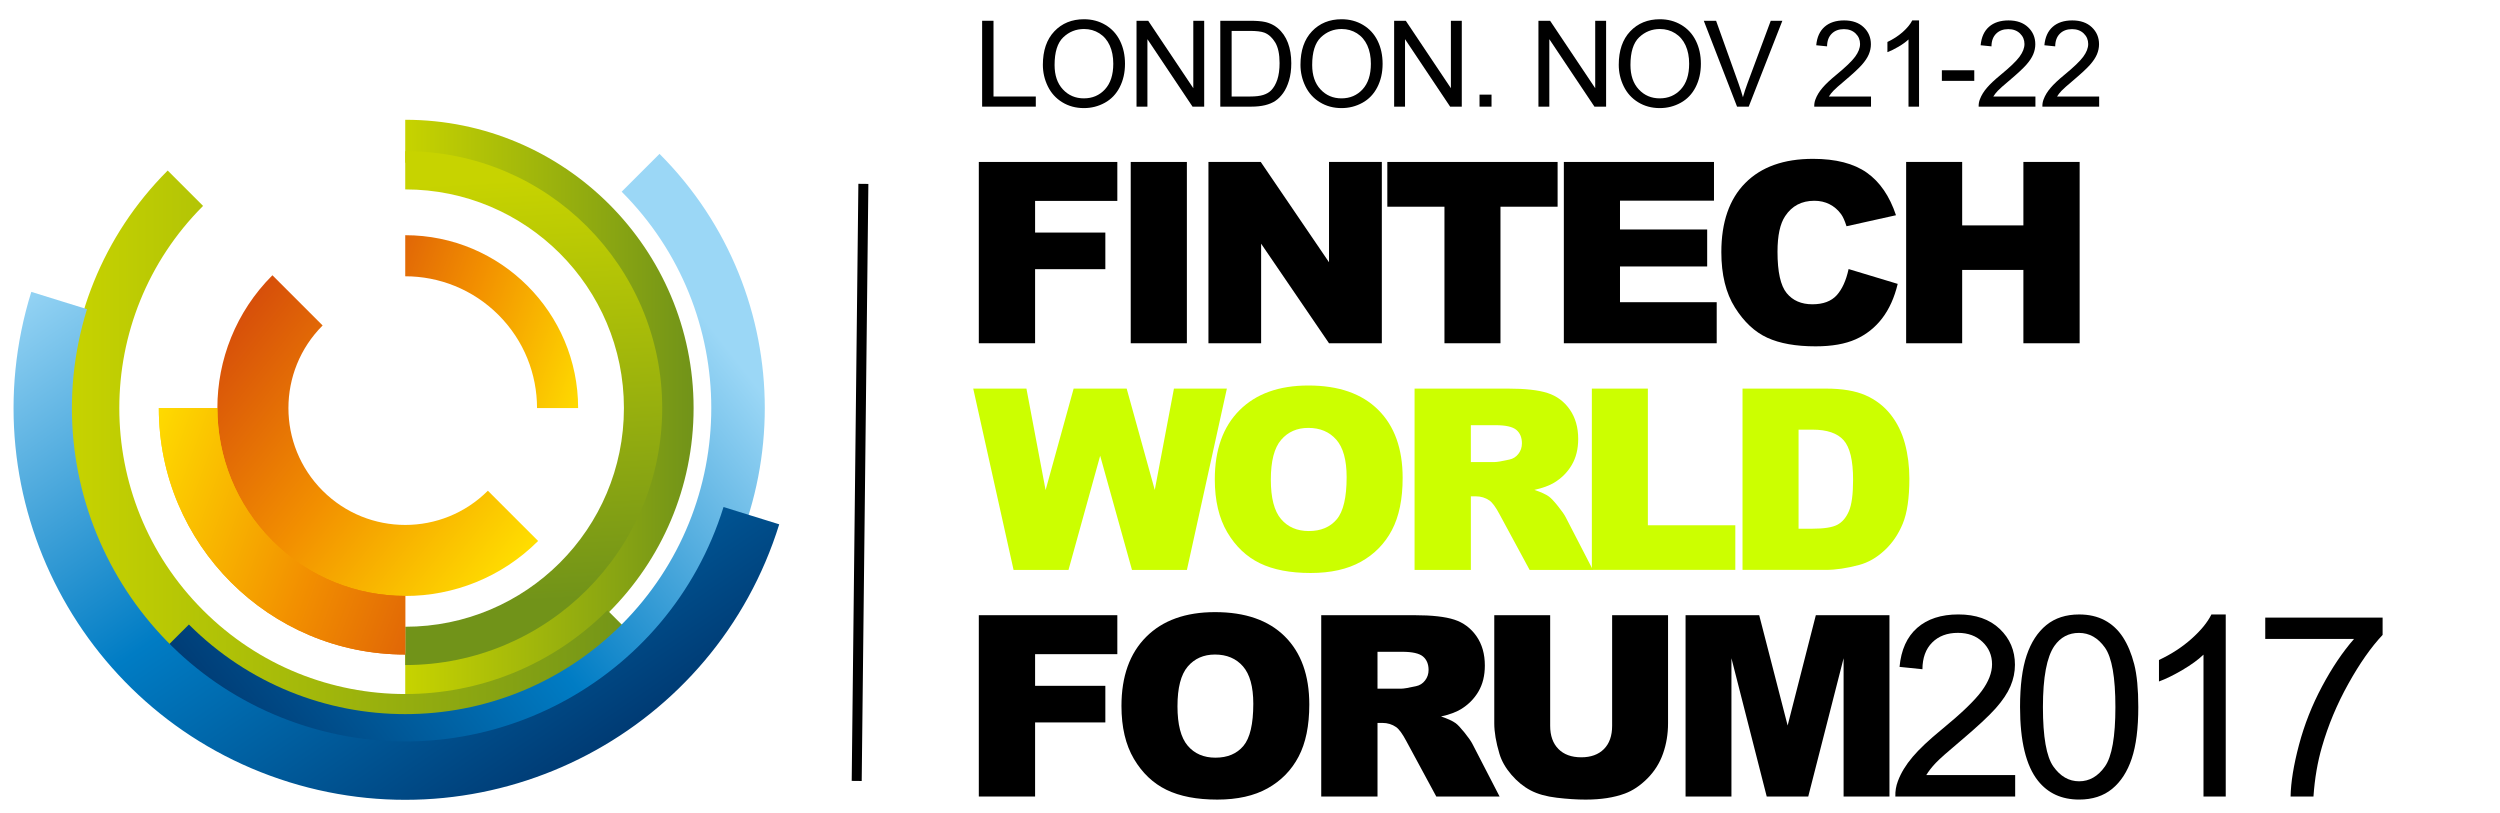 <?xml version="1.0" encoding="utf-8"?>
<!-- Generator: Adobe Illustrator 19.0.1, SVG Export Plug-In . SVG Version: 6.00 Build 0)  -->
<svg version="1.1" id="Layer_1" xmlns="http://www.w3.org/2000/svg" xmlns:xlink="http://www.w3.org/1999/xlink" x="0px" y="0px"
	 width="187.541px" height="61px" viewBox="0 0 187.541 61" style="enable-background:new 0 0 187.541 61;" xml:space="preserve">
<style type="text/css">
	.st0{fill:url(#SVGID_1_);}
	.st1{fill:url(#SVGID_2_);}
	.st2{fill:url(#SVGID_3_);}
	.st3{fill:url(#SVGID_4_);}
	.st4{fill:url(#SVGID_5_);}
	.st5{fill:url(#SVGID_6_);}
	.st6{fill:url(#SVGID_7_);}
	.st7{fill:url(#SVGID_8_);}
	.st8{fill:url(#SVGID_9_);}
	.st9{fill:#000000;stroke:#000000;stroke-width:0.75;stroke-miterlimit:10;}
	.st10{fill:#CCFF00;}
	.st11{fill:#000000;}
</style>
<linearGradient id="SVGID_1_" gradientUnits="userSpaceOnUse" x1="30.399" y1="30.615" x2="52.031" y2="30.615">
	<stop  offset="0" style="stop-color:#C7D300"/>
	<stop  offset="1" style="stop-color:#719319"/>
</linearGradient>
<path class="st0" d="M30.399,12.205c10.169,0,18.41,8.244,18.41,18.408c0,10.166-8.241,18.409-18.41,18.409v3.222
	c11.947,0,21.632-9.684,21.632-21.631c0-11.944-9.685-21.628-21.632-21.628V12.205z"/>
<linearGradient id="SVGID_2_" gradientUnits="userSpaceOnUse" x1="38.618" y1="13.48" x2="40.312" y2="45.105">
	<stop  offset="0" style="stop-color:#C7D300"/>
	<stop  offset="1" style="stop-color:#719319"/>
</linearGradient>
<path class="st1" d="M30.399,14.208c9.063,0,16.406,7.344,16.406,16.405c0,9.064-7.343,16.404-16.406,16.404v2.873
	c10.646,0,19.278-8.63,19.278-19.277c0-10.646-8.632-19.274-19.278-19.274V14.208z"/>
<linearGradient id="SVGID_3_" gradientUnits="userSpaceOnUse" x1="5.199" y1="34.304" x2="48.224" y2="34.304">
	<stop  offset="0" style="stop-color:#C7D300"/>
	<stop  offset="1" style="stop-color:#719319"/>
</linearGradient>
<path class="st2" d="M45.568,45.78c-8.375,8.378-21.958,8.378-30.334,0c-8.379-8.375-8.379-21.957,0-30.333l-2.654-2.654
	c-9.841,9.844-9.841,25.801,0,35.642c9.84,9.84,25.8,9.84,35.644,0L45.568,45.78z"/>
<linearGradient id="SVGID_4_" gradientUnits="userSpaceOnUse" x1="-9618.004" y1="-741.439" x2="-9587.869" y2="-702.93" gradientTransform="matrix(0 1 -1 0 -686.305 9644.316)">
	<stop  offset="0.006" style="stop-color:#9BD7F6"/>
	<stop  offset="0.509" style="stop-color:#007CC4"/>
	<stop  offset="1" style="stop-color:#00376F"/>
</linearGradient>
<path class="st3" d="M46.635,14.381c8.964,8.964,8.964,23.498,0,32.467c-8.967,8.964-23.503,8.964-32.464,0l-2.841,2.839
	c10.534,10.529,27.612,10.529,38.145,0c10.529-10.532,10.529-27.611,0-38.144L46.635,14.381z"/>
<linearGradient id="SVGID_5_" gradientUnits="userSpaceOnUse" x1="-1523.364" y1="-1172.889" x2="-1479.576" y2="-1138.321" gradientTransform="matrix(0.955 0.297 -0.297 0.955 1118.528 1585.76)">
	<stop  offset="0.006" style="stop-color:#9BD7F6"/>
	<stop  offset="0.509" style="stop-color:#007CC4"/>
	<stop  offset="1" style="stop-color:#00376F"/>
</linearGradient>
<path class="st4" d="M54.276,38.035C50.178,51.22,36.168,58.586,22.98,54.488C9.796,50.393,2.429,36.382,6.527,23.193l-4.179-1.298
	C-2.468,37.388,6.19,53.852,21.681,58.671c15.495,4.811,31.957-3.848,36.774-19.339L54.276,38.035z"/>
<linearGradient id="SVGID_6_" gradientUnits="userSpaceOnUse" x1="9.616" y1="34.948" x2="38.662" y2="45.598">
	<stop  offset="0" style="stop-color:#FFDE00"/>
	<stop  offset="0.5" style="stop-color:#F28F00"/>
	<stop  offset="1" style="stop-color:#D4490B"/>
</linearGradient>
<path class="st5" d="M30.399,42.111c-6.348,0-11.494-5.146-11.494-11.498h-6.991c0,10.212,8.279,18.487,18.485,18.487V42.111z"/>
<linearGradient id="SVGID_7_" gradientUnits="userSpaceOnUse" x1="37.468" y1="44.098" x2="14.49" y2="25.994">
	<stop  offset="0" style="stop-color:#FFDE00"/>
	<stop  offset="0.5" style="stop-color:#F28F00"/>
	<stop  offset="1" style="stop-color:#D4490B"/>
</linearGradient>
<path class="st6" d="M36.599,36.812c-3.424,3.423-8.973,3.423-12.397,0c-3.42-3.424-3.42-8.974,0-12.396l-3.767-3.767
	c-5.504,5.505-5.504,14.429,0,19.932l0,0c5.505,5.502,14.426,5.502,19.932,0L36.599,36.812z"/>
<linearGradient id="SVGID_8_" gradientUnits="userSpaceOnUse" x1="9.462" y1="35.368" x2="38.508" y2="46.018">
	<stop  offset="0" style="stop-color:#FFDE00"/>
	<stop  offset="0.5" style="stop-color:#F28F00"/>
	<stop  offset="1" style="stop-color:#D4490B"/>
</linearGradient>
<path class="st7" d="M20.435,40.581c-2.75-2.754-4.128-6.36-4.128-9.968h-4.394c0,10.212,8.279,18.487,18.485,18.487v-4.396
	C26.794,44.705,23.187,43.329,20.435,40.581z"/>
<linearGradient id="SVGID_9_" gradientUnits="userSpaceOnUse" x1="-10375.713" y1="8930.733" x2="-10355.335" y2="8938.205" gradientTransform="matrix(-1 0 0 -1 -10330.624 8958.012)">
	<stop  offset="0" style="stop-color:#FFDE00"/>
	<stop  offset="0.5" style="stop-color:#F28F00"/>
	<stop  offset="1" style="stop-color:#D4490B"/>
</linearGradient>
<path class="st8" d="M37.393,23.624c1.931,1.932,2.893,4.459,2.893,6.989h3.083c0-7.162-5.806-12.969-12.97-12.969v3.082
	C32.931,20.727,35.46,21.693,37.393,23.624z"/>
<line class="st9" x1="64.767" y1="13.793" x2="64.267" y2="58.583"/>
<g>
	<path class="st10" d="M73.008,29.151h3.991l1.438,7.614l2.104-7.614h3.978l2.108,7.604l1.438-7.604h3.971l-2.998,13.601h-4.121
		l-2.386-8.563l-2.376,8.563h-4.121L73.008,29.151z"/>
	<path class="st10" d="M91.13,35.96c0-2.22,0.618-3.949,1.855-5.186c1.237-1.237,2.96-1.855,5.168-1.855
		c2.264,0,4.008,0.608,5.232,1.823c1.225,1.216,1.837,2.918,1.837,5.107c0,1.59-0.268,2.893-0.803,3.911s-1.308,1.809-2.319,2.375
		c-1.011,0.566-2.271,0.849-3.78,0.849c-1.534,0-2.804-0.244-3.809-0.733c-1.005-0.488-1.82-1.262-2.444-2.318
		C91.442,38.873,91.13,37.551,91.13,35.96z M95.333,35.979c0,1.373,0.255,2.36,0.766,2.959c0.51,0.601,1.204,0.899,2.082,0.899
		c0.903,0,1.602-0.293,2.097-0.881s0.742-1.643,0.742-3.164c0-1.28-0.258-2.216-0.774-2.807c-0.517-0.59-1.217-0.886-2.102-0.886
		c-0.848,0-1.527,0.3-2.041,0.9C95.589,33.601,95.333,34.594,95.333,35.979z"/>
	<path class="st10" d="M106.116,42.752V29.151h7.005c1.299,0,2.291,0.111,2.978,0.334s1.24,0.636,1.661,1.238
		c0.42,0.604,0.631,1.338,0.631,2.204c0,0.755-0.161,1.406-0.483,1.953c-0.321,0.548-0.764,0.992-1.327,1.332
		c-0.358,0.217-0.851,0.396-1.476,0.538c0.5,0.167,0.865,0.335,1.094,0.501c0.154,0.111,0.379,0.35,0.672,0.715
		c0.294,0.365,0.49,0.647,0.589,0.846l2.035,3.941h-4.748l-2.247-4.156c-0.284-0.539-0.538-0.888-0.761-1.049
		c-0.303-0.21-0.646-0.315-1.029-0.315h-0.371v5.521H106.116z M110.338,34.662h1.771c0.191,0,0.562-0.062,1.113-0.186
		c0.278-0.056,0.506-0.198,0.682-0.427c0.177-0.229,0.265-0.492,0.265-0.789c0-0.439-0.139-0.776-0.417-1.011
		c-0.278-0.235-0.802-0.353-1.568-0.353h-1.846V34.662z"/>
	<path class="st10" d="M119.415,29.151h4.202v10.251h6.56v3.35h-10.762V29.151z"/>
	<path class="st10" d="M130.719,29.151h6.244c1.23,0,2.225,0.167,2.982,0.501c0.757,0.334,1.384,0.813,1.879,1.438
		c0.494,0.625,0.854,1.352,1.076,2.18c0.223,0.829,0.334,1.707,0.334,2.635c0,1.454-0.166,2.581-0.497,3.382
		c-0.331,0.801-0.79,1.471-1.378,2.012c-0.587,0.542-1.218,0.902-1.893,1.082c-0.921,0.247-1.756,0.371-2.504,0.371h-6.244V29.151z
		 M134.922,32.231v7.431h1.029c0.878,0,1.503-0.098,1.874-0.293c0.371-0.193,0.662-0.534,0.872-1.02
		c0.21-0.486,0.315-1.272,0.315-2.361c0-1.441-0.235-2.427-0.705-2.959c-0.47-0.532-1.249-0.798-2.338-0.798H134.922z"/>
</g>
<g>
	<path class="st11" d="M73.427,12.149h10.391v2.922h-6.169v2.375h5.27v2.746h-5.27v5.557h-4.222V12.149z"/>
	<path class="st11" d="M84.823,12.149h4.212V25.75h-4.212V12.149z"/>
	<path class="st11" d="M90.653,12.149h3.924l5.121,7.524v-7.524h3.962V25.75h-3.962l-5.093-7.468v7.468h-3.952V12.149z"/>
	<path class="st11" d="M104.072,12.149h12.774v3.358h-4.286V25.75h-4.202V15.507h-4.286V12.149z"/>
	<path class="st11" d="M117.314,12.149h11.263v2.904h-7.051v2.162h6.54v2.774h-6.54v2.681h7.255v3.08h-11.467V12.149z"/>
	<path class="st11" d="M138.675,20.183l3.683,1.113c-0.247,1.033-0.637,1.896-1.168,2.588c-0.532,0.693-1.192,1.215-1.981,1.568
		c-0.788,0.353-1.792,0.529-3.011,0.529c-1.478,0-2.686-0.215-3.622-0.645c-0.938-0.429-1.746-1.185-2.427-2.267
		s-1.021-2.466-1.021-4.154c0-2.25,0.599-3.979,1.796-5.187c1.196-1.208,2.89-1.812,5.079-1.812c1.713,0,3.06,0.347,4.04,1.039
		c0.98,0.693,1.709,1.757,2.186,3.191l-3.711,0.826c-0.131-0.414-0.267-0.717-0.408-0.909c-0.235-0.321-0.523-0.569-0.863-0.742
		c-0.34-0.173-0.721-0.26-1.141-0.26c-0.953,0-1.683,0.383-2.189,1.149c-0.384,0.568-0.576,1.461-0.576,2.678
		c0,1.507,0.229,2.541,0.688,3.1c0.457,0.559,1.101,0.838,1.93,0.838c0.804,0,1.411-0.226,1.822-0.677
		C138.19,21.699,138.489,21.043,138.675,20.183z"/>
	<path class="st11" d="M142.992,12.149h4.203v4.759h4.592v-4.759h4.221V25.75h-4.221v-5.501h-4.592v5.501h-4.203V12.149z"/>
</g>
<g>
	<path class="st11" d="M73.427,46.15h10.391v2.923h-6.169v2.375h5.27v2.746h-5.27v5.558h-4.222V46.15z"/>
	<path class="st11" d="M84.128,52.961c0-2.221,0.618-3.949,1.855-5.187c1.236-1.237,2.959-1.855,5.167-1.855
		c2.264,0,4.008,0.608,5.232,1.823s1.837,2.918,1.837,5.107c0,1.59-0.268,2.893-0.803,3.91c-0.534,1.018-1.308,1.809-2.319,2.375
		c-1.011,0.566-2.271,0.849-3.78,0.849c-1.534,0-2.803-0.244-3.809-0.733c-1.005-0.488-1.819-1.262-2.444-2.318
		C84.439,55.873,84.128,54.551,84.128,52.961z M88.33,52.979c0,1.373,0.255,2.36,0.766,2.96c0.51,0.601,1.204,0.899,2.083,0.899
		c0.902,0,1.602-0.293,2.097-0.881c0.494-0.588,0.742-1.643,0.742-3.164c0-1.279-0.259-2.215-0.775-2.807
		c-0.516-0.59-1.217-0.885-2.101-0.885c-0.848,0-1.528,0.3-2.041,0.899C88.587,50.602,88.33,51.594,88.33,52.979z"/>
	<path class="st11" d="M99.114,59.752V46.15h7.004c1.299,0,2.292,0.111,2.979,0.334s1.239,0.637,1.66,1.238
		c0.421,0.604,0.631,1.338,0.631,2.204c0,0.755-0.161,1.405-0.482,1.952c-0.322,0.549-0.765,0.992-1.327,1.332
		c-0.359,0.217-0.852,0.396-1.477,0.538c0.501,0.167,0.865,0.335,1.095,0.501c0.154,0.111,0.378,0.35,0.672,0.715
		c0.293,0.365,0.489,0.647,0.589,0.846l2.035,3.941h-4.749l-2.246-4.156c-0.285-0.539-0.538-0.888-0.761-1.049
		c-0.304-0.21-0.646-0.315-1.03-0.315h-0.371v5.521H99.114z M103.335,51.662h1.772c0.191,0,0.562-0.062,1.113-0.186
		c0.278-0.057,0.506-0.198,0.682-0.428c0.177-0.229,0.265-0.491,0.265-0.788c0-0.438-0.14-0.776-0.418-1.011
		c-0.278-0.235-0.801-0.354-1.567-0.354h-1.847V51.662z"/>
	<path class="st11" d="M120.938,46.15h4.193v8.104c0,0.804-0.125,1.562-0.376,2.275c-0.25,0.715-0.644,1.339-1.178,1.873
		c-0.535,0.535-1.097,0.91-1.685,1.127c-0.816,0.303-1.797,0.454-2.94,0.454c-0.662,0-1.384-0.046-2.166-0.14
		c-0.783-0.092-1.438-0.275-1.963-0.551s-1.006-0.666-1.442-1.173c-0.436-0.507-0.734-1.029-0.896-1.567
		c-0.26-0.865-0.39-1.631-0.39-2.299V46.15h4.193v8.297c0,0.741,0.206,1.32,0.617,1.738c0.411,0.416,0.981,0.625,1.712,0.625
		c0.724,0,1.291-0.205,1.702-0.616s0.617-0.993,0.617-1.747V46.15z"/>
	<path class="st11" d="M126.443,46.15h5.526l2.133,8.275l2.115-8.275h5.523v13.602H138.3V49.379l-2.652,10.373h-3.115l-2.647-10.373
		v10.373h-3.441V46.15z"/>
	<path class="st11" d="M151.171,58.146v1.605h-8.989c-0.013-0.402,0.053-0.789,0.194-1.16c0.229-0.612,0.596-1.215,1.1-1.809
		s1.232-1.281,2.186-2.061c1.478-1.211,2.477-2.172,2.996-2.881c0.52-0.707,0.779-1.377,0.779-2.008c0-0.662-0.236-1.221-0.71-1.674
		c-0.473-0.455-1.09-0.683-1.851-0.683c-0.804,0-1.447,0.241-1.93,0.724s-0.727,1.15-0.732,2.004l-1.717-0.176
		c0.117-1.281,0.56-2.256,1.326-2.928c0.768-0.671,1.797-1.006,3.09-1.006c1.305,0,2.338,0.361,3.099,1.085s1.142,1.62,1.142,2.69
		c0,0.545-0.111,1.08-0.334,1.605s-0.593,1.079-1.109,1.66c-0.517,0.582-1.374,1.379-2.574,2.394
		c-1.002,0.841-1.646,1.411-1.93,1.712c-0.284,0.3-0.52,0.602-0.705,0.904H151.171z"/>
	<path class="st11" d="M151.537,53.044c0-1.608,0.165-2.902,0.496-3.882c0.33-0.98,0.822-1.736,1.475-2.27
		c0.652-0.531,1.474-0.797,2.463-0.797c0.73,0,1.37,0.146,1.921,0.439c0.551,0.295,1.005,0.719,1.364,1.271
		c0.358,0.554,0.64,1.229,0.844,2.023c0.204,0.794,0.307,1.865,0.307,3.214c0,1.596-0.164,2.884-0.492,3.864
		s-0.818,1.738-1.471,2.273c-0.652,0.534-1.477,0.802-2.473,0.802c-1.311,0-2.341-0.47-3.089-1.41
		C151.985,57.441,151.537,55.599,151.537,53.044z M153.253,53.044c0,2.233,0.261,3.719,0.784,4.458
		c0.522,0.738,1.167,1.108,1.934,1.108c0.768,0,1.412-0.371,1.935-1.113s0.784-2.227,0.784-4.453c0-2.239-0.262-3.726-0.784-4.462
		s-1.173-1.104-1.952-1.104c-0.768,0-1.38,0.325-1.838,0.974C153.541,49.281,153.253,50.812,153.253,53.044z"/>
	<path class="st11" d="M166.968,59.752h-1.67V49.11c-0.401,0.384-0.929,0.767-1.581,1.15c-0.653,0.384-1.239,0.671-1.759,0.862
		V49.51c0.935-0.439,1.751-0.971,2.449-1.596c0.699-0.625,1.194-1.23,1.484-1.818h1.076V59.752z"/>
	<path class="st11" d="M169.931,47.932v-1.604h8.804v1.299c-0.866,0.922-1.725,2.146-2.574,3.674
		c-0.851,1.528-1.508,3.099-1.972,4.713c-0.334,1.138-0.547,2.384-0.641,3.739h-1.716c0.019-1.07,0.229-2.363,0.631-3.879
		c0.402-1.515,0.979-2.977,1.73-4.383c0.751-1.407,1.551-2.594,2.397-3.559H169.931z"/>
</g>
<g>
	<path class="st11" d="M73.676,8V1.558h0.853V7.24h3.173V8H73.676z"/>
	<path class="st11" d="M78.232,4.862c0-1.069,0.287-1.906,0.861-2.512c0.574-0.604,1.315-0.907,2.224-0.907
		c0.595,0,1.131,0.142,1.608,0.426s0.841,0.681,1.092,1.189c0.25,0.508,0.376,1.084,0.376,1.729c0,0.653-0.132,1.238-0.396,1.753
		s-0.638,0.906-1.121,1.171c-0.483,0.266-1.005,0.398-1.564,0.398c-0.606,0-1.148-0.146-1.626-0.439s-0.839-0.693-1.085-1.2
		S78.232,5.428,78.232,4.862z M79.111,4.875c0,0.776,0.208,1.388,0.626,1.834c0.417,0.447,0.941,0.67,1.571,0.67
		c0.642,0,1.169-0.226,1.584-0.677c0.414-0.451,0.622-1.091,0.622-1.92c0-0.524-0.089-0.982-0.267-1.373
		c-0.177-0.392-0.437-0.694-0.777-0.91c-0.342-0.215-0.725-0.323-1.149-0.323c-0.604,0-1.123,0.208-1.558,0.622
		C79.328,3.214,79.111,3.906,79.111,4.875z"/>
	<path class="st11" d="M85.258,8V1.558h0.875l3.384,5.058V1.558h0.817V8h-0.875l-3.384-5.062V8H85.258z"/>
	<path class="st11" d="M91.542,8V1.558h2.219c0.501,0,0.884,0.031,1.147,0.092c0.369,0.085,0.684,0.239,0.944,0.461
		c0.34,0.287,0.594,0.654,0.763,1.101c0.168,0.447,0.253,0.958,0.253,1.532c0,0.489-0.058,0.923-0.172,1.301
		s-0.261,0.691-0.439,0.938c-0.179,0.248-0.374,0.443-0.586,0.585c-0.213,0.142-0.47,0.25-0.77,0.323C94.6,7.963,94.256,8,93.866,8
		H91.542z M92.394,7.24h1.375c0.425,0,0.759-0.04,1-0.119c0.242-0.079,0.435-0.19,0.578-0.334c0.202-0.202,0.359-0.474,0.473-0.815
		c0.112-0.341,0.169-0.755,0.169-1.241c0-0.674-0.111-1.191-0.332-1.554c-0.222-0.361-0.49-0.604-0.807-0.727
		c-0.229-0.088-0.596-0.132-1.103-0.132h-1.354V7.24z"/>
	<path class="st11" d="M97.557,4.862c0-1.069,0.287-1.906,0.861-2.512c0.574-0.604,1.315-0.907,2.224-0.907
		c0.595,0,1.131,0.142,1.608,0.426s0.842,0.681,1.093,1.189c0.25,0.508,0.375,1.084,0.375,1.729c0,0.653-0.132,1.238-0.396,1.753
		s-0.637,0.906-1.12,1.171c-0.483,0.266-1.005,0.398-1.564,0.398c-0.606,0-1.148-0.146-1.626-0.439s-0.84-0.693-1.086-1.2
		S97.557,5.428,97.557,4.862z M98.435,4.875c0,0.776,0.209,1.388,0.627,1.834c0.417,0.447,0.94,0.67,1.57,0.67
		c0.642,0,1.17-0.226,1.585-0.677c0.414-0.451,0.621-1.091,0.621-1.92c0-0.524-0.089-0.982-0.266-1.373
		c-0.178-0.392-0.437-0.694-0.777-0.91c-0.342-0.215-0.725-0.323-1.149-0.323c-0.604,0-1.123,0.208-1.558,0.622
		C98.653,3.214,98.435,3.906,98.435,4.875z"/>
	<path class="st11" d="M104.583,8V1.558h0.874l3.384,5.058V1.558h0.817V8h-0.874L105.4,2.938V8H104.583z"/>
	<path class="st11" d="M110.989,8V7.099h0.9V8H110.989z"/>
	<path class="st11" d="M115.408,8V1.558h0.875l3.384,5.058V1.558h0.817V8h-0.875l-3.384-5.062V8H115.408z"/>
	<path class="st11" d="M121.433,4.862c0-1.069,0.287-1.906,0.861-2.512c0.574-0.604,1.315-0.907,2.224-0.907
		c0.595,0,1.131,0.142,1.608,0.426s0.841,0.681,1.092,1.189c0.25,0.508,0.376,1.084,0.376,1.729c0,0.653-0.132,1.238-0.396,1.753
		s-0.638,0.906-1.121,1.171c-0.483,0.266-1.005,0.398-1.564,0.398c-0.606,0-1.148-0.146-1.626-0.439s-0.839-0.693-1.085-1.2
		S121.433,5.428,121.433,4.862z M122.311,4.875c0,0.776,0.208,1.388,0.626,1.834c0.417,0.447,0.941,0.67,1.571,0.67
		c0.642,0,1.169-0.226,1.584-0.677c0.414-0.451,0.622-1.091,0.622-1.92c0-0.524-0.089-0.982-0.267-1.373
		c-0.177-0.392-0.437-0.694-0.777-0.91c-0.342-0.215-0.725-0.323-1.149-0.323c-0.604,0-1.123,0.208-1.558,0.622
		C122.528,3.214,122.311,3.906,122.311,4.875z"/>
	<path class="st11" d="M130.308,8l-2.496-6.442h0.923l1.674,4.68c0.135,0.375,0.248,0.727,0.339,1.055
		c0.1-0.352,0.215-0.703,0.347-1.055l1.74-4.68h0.871L131.183,8H130.308z"/>
	<path class="st11" d="M140.357,7.24V8h-4.259c-0.006-0.19,0.024-0.374,0.093-0.549c0.107-0.29,0.281-0.576,0.521-0.857
		c0.238-0.281,0.583-0.606,1.034-0.976c0.7-0.574,1.174-1.029,1.42-1.364s0.369-0.653,0.369-0.952c0-0.313-0.112-0.578-0.336-0.793
		c-0.225-0.215-0.517-0.323-0.877-0.323c-0.381,0-0.686,0.114-0.914,0.343s-0.345,0.545-0.348,0.949l-0.812-0.083
		c0.056-0.606,0.265-1.068,0.629-1.387c0.362-0.317,0.851-0.477,1.463-0.477c0.618,0,1.107,0.171,1.468,0.514s0.54,0.768,0.54,1.274
		c0,0.258-0.053,0.511-0.158,0.76s-0.28,0.511-0.524,0.787c-0.245,0.275-0.651,0.653-1.22,1.134
		c-0.475,0.398-0.779,0.669-0.914,0.811s-0.246,0.285-0.334,0.428H140.357z"/>
	<path class="st11" d="M143.96,8h-0.791V2.959c-0.191,0.182-0.44,0.363-0.75,0.545c-0.309,0.182-0.586,0.318-0.832,0.409V3.148
		c0.441-0.208,0.828-0.46,1.16-0.756c0.33-0.296,0.564-0.583,0.703-0.861h0.51V8z"/>
	<path class="st11" d="M145.672,6.066V5.271h2.431v0.795H145.672z"/>
	<path class="st11" d="M152.69,7.24V8h-4.259c-0.006-0.19,0.024-0.374,0.093-0.549c0.107-0.29,0.281-0.576,0.521-0.857
		c0.238-0.281,0.583-0.606,1.034-0.976c0.7-0.574,1.174-1.029,1.42-1.364s0.369-0.653,0.369-0.952c0-0.313-0.112-0.578-0.336-0.793
		c-0.225-0.215-0.517-0.323-0.877-0.323c-0.381,0-0.686,0.114-0.914,0.343s-0.345,0.545-0.348,0.949l-0.812-0.083
		c0.056-0.606,0.265-1.068,0.629-1.387c0.362-0.317,0.851-0.477,1.463-0.477c0.618,0,1.107,0.171,1.468,0.514s0.54,0.768,0.54,1.274
		c0,0.258-0.053,0.511-0.158,0.76s-0.28,0.511-0.524,0.787c-0.245,0.275-0.651,0.653-1.22,1.134
		c-0.475,0.398-0.779,0.669-0.914,0.811s-0.246,0.285-0.334,0.428H152.69z"/>
	<path class="st11" d="M157.471,7.24V8h-4.259c-0.006-0.19,0.024-0.374,0.093-0.549c0.107-0.29,0.281-0.576,0.521-0.857
		c0.238-0.281,0.583-0.606,1.034-0.976c0.7-0.574,1.174-1.029,1.42-1.364s0.369-0.653,0.369-0.952c0-0.313-0.112-0.578-0.336-0.793
		c-0.225-0.215-0.517-0.323-0.877-0.323c-0.381,0-0.686,0.114-0.914,0.343s-0.345,0.545-0.348,0.949l-0.812-0.083
		c0.056-0.606,0.265-1.068,0.629-1.387c0.362-0.317,0.851-0.477,1.463-0.477c0.618,0,1.107,0.171,1.468,0.514s0.54,0.768,0.54,1.274
		c0,0.258-0.053,0.511-0.158,0.76s-0.28,0.511-0.524,0.787c-0.245,0.275-0.651,0.653-1.22,1.134
		c-0.475,0.398-0.779,0.669-0.914,0.811s-0.246,0.285-0.334,0.428H157.471z"/>
</g>
<g>
</g>
<g>
</g>
<g>
</g>
<g>
</g>
<g>
</g>
<g>
</g>
<g>
</g>
<g>
</g>
<g>
</g>
<g>
</g>
<g>
</g>
<g>
</g>
</svg>
